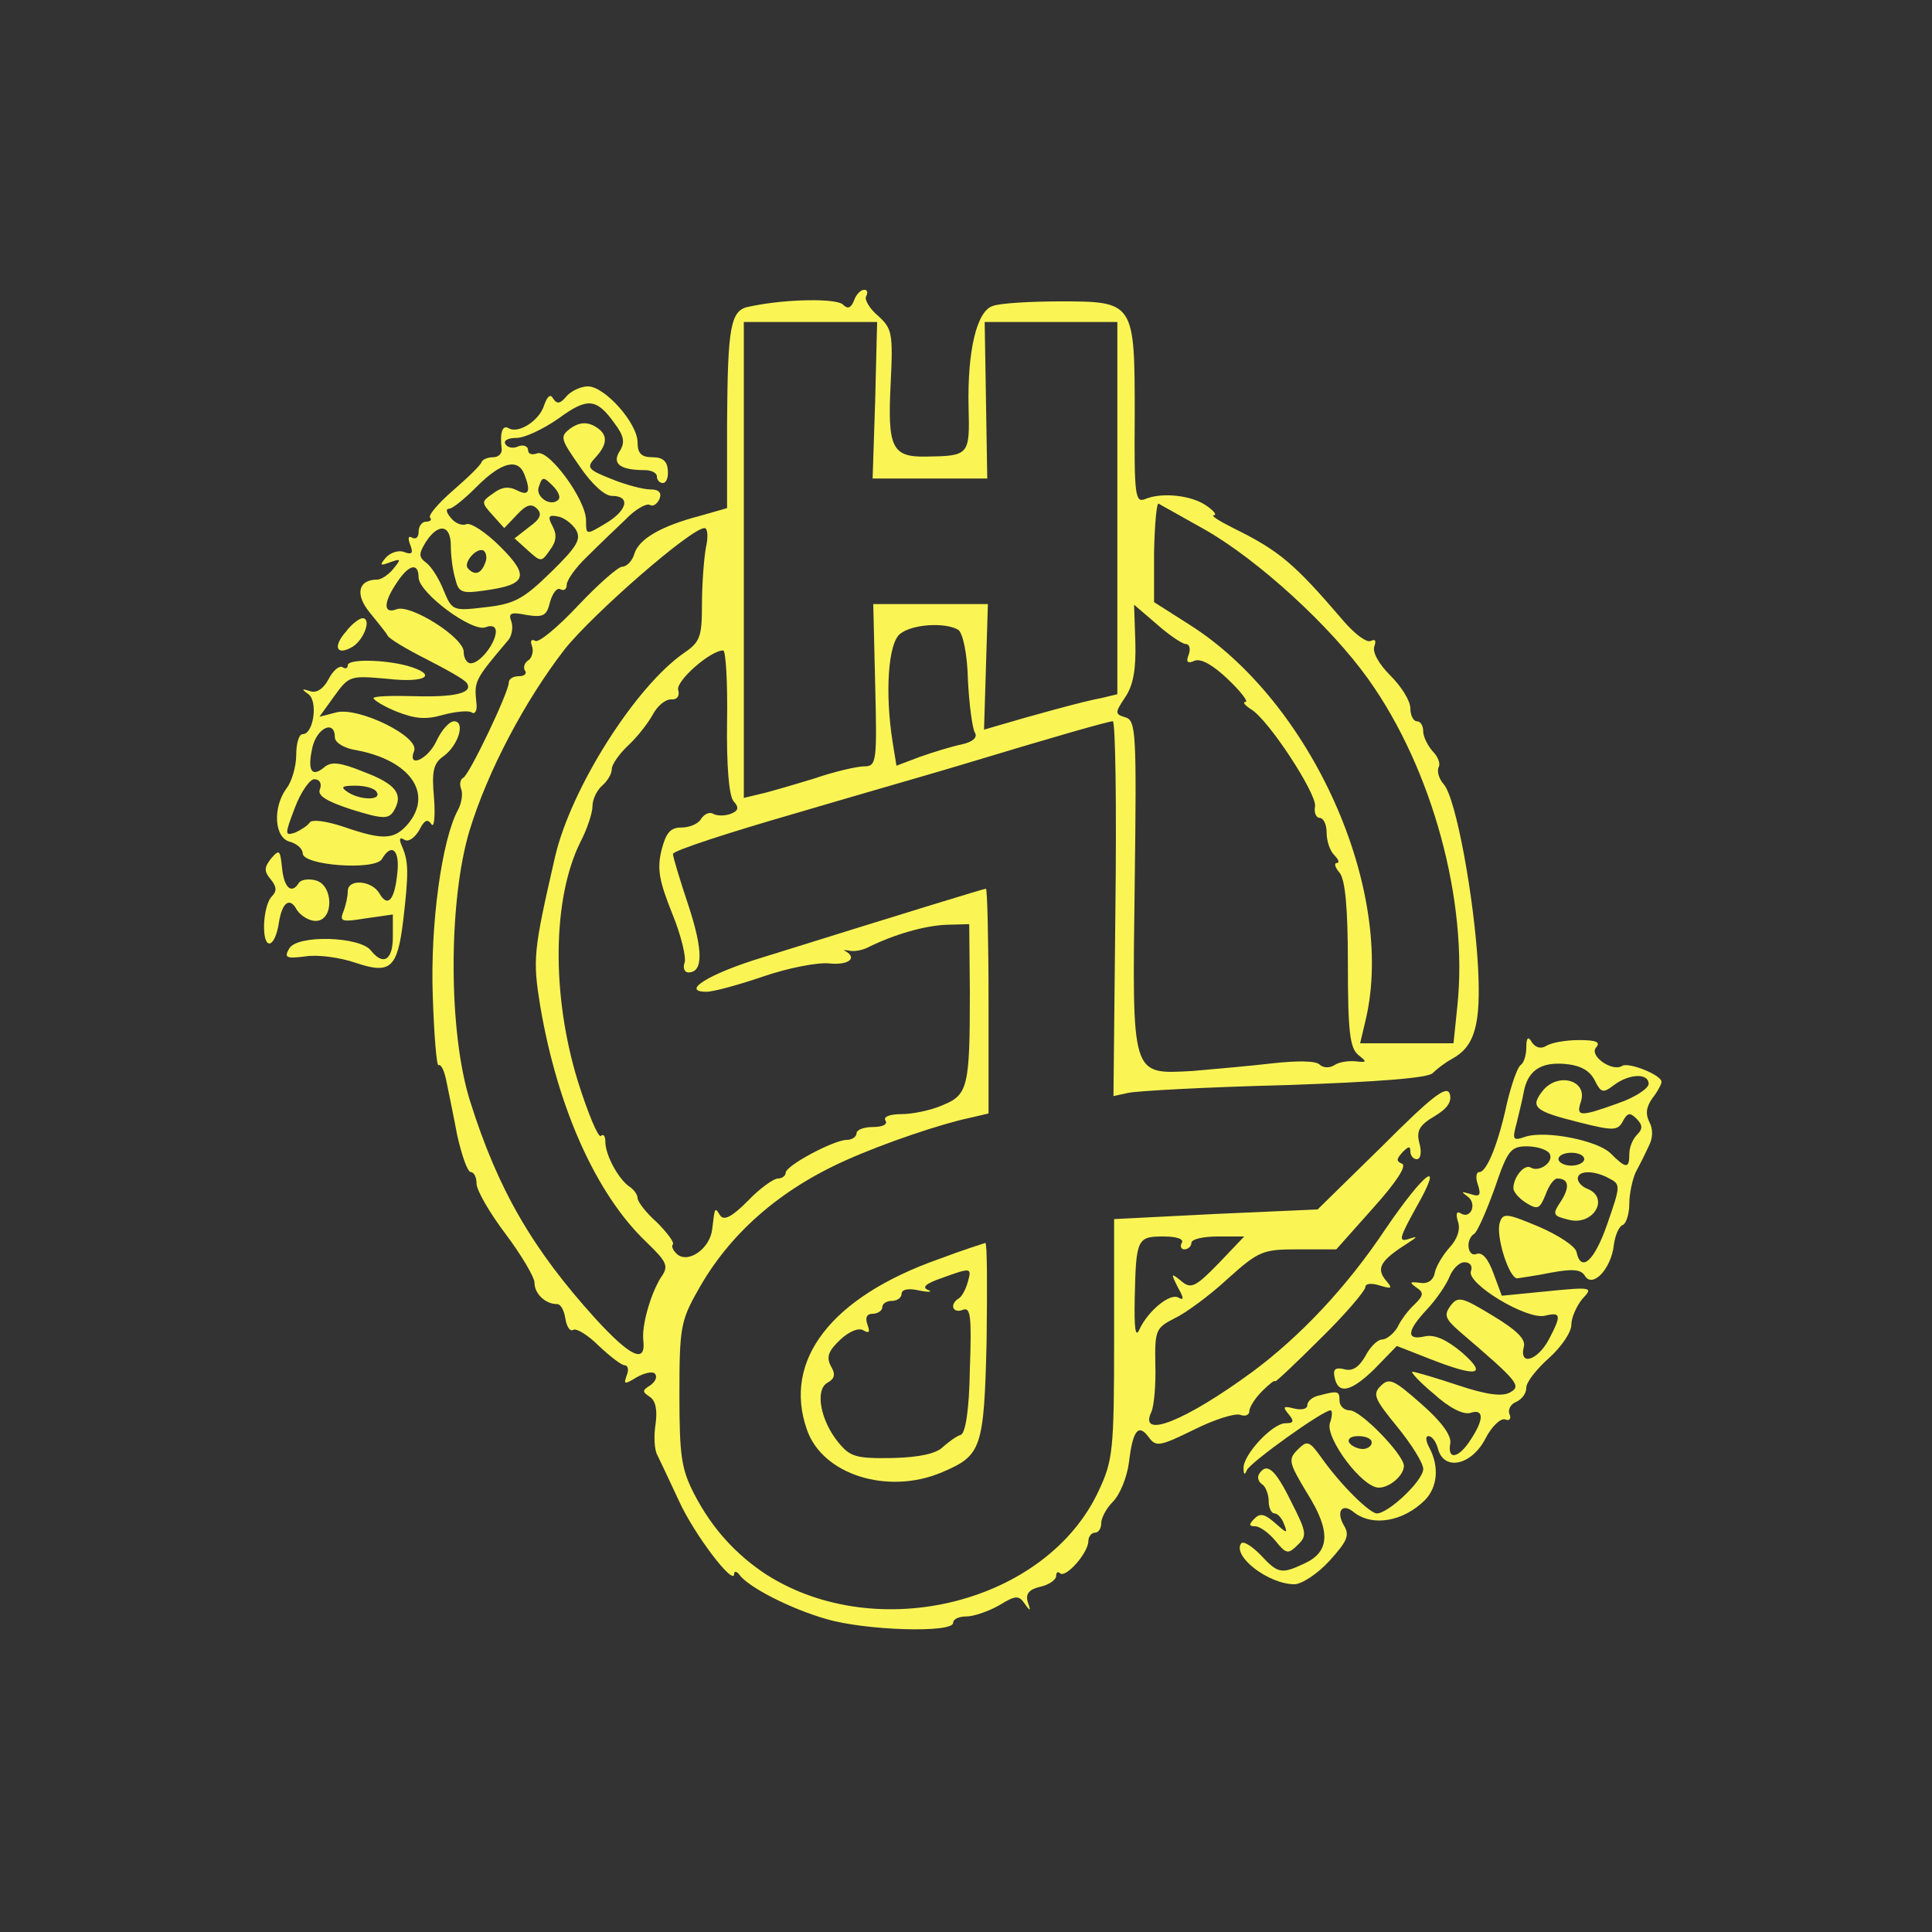 <?xml version="1.0" standalone="no" ?>
<!DOCTYPE svg PUBLIC "-//W3C//DTD SVG 20010904//EN"
  "http://www.w3.org/TR/2001/REC-SVG-20010904/DTD/svg10.dtd">
<svg
  version="1.0"
  xmlns="http://www.w3.org/2000/svg"
  width="300pt"
  height="300pt"
  viewBox="0 0 300 300"
  preserveAspectRatio="xMidYMid meet"
>
<rect x="0" y="0" width="300" height="300" fill="#333333" stroke="none"/>
<g
    transform="translate(0,300) scale(0.1,-0.1)"
    fill="#faf555"
    stroke="none"
  >
<path
      d="M1326 2533 c-5 -12 -10 -13 -17 -6 -10 10 -89 9 -145 -3 -30 -5 -34
-30 -35 -181 l0 -132 -42 -12 c-61 -16 -95 -36 -102 -59 -3 -11 -12 -20 -19
-20 -6 0 -37 -27 -69 -61 -31 -33 -61 -58 -66 -54 -6 3 -8 0 -5 -8 3 -8 0 -18
-5 -22 -6 -3 -9 -11 -6 -16 4 -5 -1 -9 -9 -9 -9 0 -16 -4 -16 -10 0 -15 -62
-145 -71 -148 -4 -2 -6 -9 -3 -17 3 -7 1 -22 -5 -33 -25 -46 -43 -178 -39
-288 2 -62 6 -110 9 -108 4 2 9 -9 12 -24 3 -15 11 -53 17 -85 7 -31 16 -57
21 -57 5 0 9 -8 9 -18 0 -10 20 -45 45 -78 24 -32 45 -67 45 -76 0 -17 17 -33
35 -33 6 0 11 -10 13 -23 2 -12 7 -20 12 -17 5 3 23 -8 40 -25 17 -16 35 -30
40 -30 5 0 7 -7 3 -16 -5 -14 -3 -14 15 -3 12 7 25 10 29 6 4 -5 1 -12 -7 -18
-13 -8 -13 -10 -1 -18 9 -6 12 -20 9 -42 -3 -19 -2 -41 3 -49 4 -8 19 -40 33
-70 24 -53 86 -134 86 -114 0 5 4 4 8 -1 13 -19 79 -53 135 -69 61 -18 197
-22 197 -6 0 6 9 10 21 10 11 0 34 8 50 17 26 16 31 16 40 3 9 -13 10 -12 5 2
-4 13 2 20 19 24 14 3 25 11 25 17 0 6 3 7 6 4 9 -8 44 32 44 50 0 7 5 13 10
13 6 0 10 7 10 15 0 8 8 23 18 33 11 11 22 38 25 61 6 51 15 61 31 39 11 -15
17 -14 70 12 32 16 64 26 72 23 8 -3 14 0 14 6 0 6 9 20 20 31 11 11 20 18 20
15 0 -2 31 27 70 66 39 38 70 75 70 80 0 6 9 7 22 3 20 -6 21 -5 9 9 -14 18
-7 30 34 56 17 11 17 12 2 7 -16 -5 -14 2 12 49 45 79 14 57 -48 -34 -60 -90
-132 -166 -206 -221 -105 -77 -178 -106 -157 -62 4 9 7 42 6 73 -1 54 1 57 30
72 17 8 54 35 82 61 49 44 55 46 110 46 l59 0 57 64 c36 40 53 66 45 69 -9 4
-9 7 1 18 9 9 12 10 12 1 0 -7 5 -12 10 -12 6 0 8 11 4 25 -5 19 0 28 24 42
20 12 27 23 23 35 -5 13 -28 -5 -105 -82 l-100 -98 -158 -7 -158 -8 0 -186 c0
-174 -2 -189 -24 -236 -81 -174 -343 -240 -516 -130 -47 31 -84 71 -112 125
-20 39 -23 59 -23 155 0 102 2 114 28 160 49 89 128 158 232 204 58 26 147 56
190 65 l30 7 0 174 c0 96 -2 175 -4 175 -3 0 -101 -30 -348 -107 -82 -25 -127
-53 -86 -53 11 0 51 11 89 24 38 13 84 22 102 20 29 -3 44 8 25 19 -5 2 -2 2
5 1 7 -2 20 0 30 5 40 20 89 34 122 35 l35 1 1 -105 c0 -148 -3 -160 -42 -176
-18 -8 -47 -14 -64 -14 -18 0 -29 -4 -25 -10 4 -6 -5 -10 -19 -10 -14 0 -26
-4 -26 -10 0 -5 -7 -10 -15 -10 -20 0 -95 -40 -95 -51 0 -5 -6 -9 -12 -9 -7 0
-29 -16 -47 -35 -25 -25 -37 -31 -43 -22 -8 13 -8 13 -12 -21 -3 -30 -36 -54
-54 -40 -7 6 -10 13 -7 16 2 3 -9 18 -25 34 -17 15 -30 32 -30 38 0 5 -6 13
-12 17 -17 11 -38 49 -38 70 0 9 -3 13 -7 9 -4 -3 -20 35 -36 86 -41 134 -39
283 4 370 11 21 19 46 19 56 0 11 7 25 15 32 8 7 15 18 15 26 0 7 12 24 26 37
14 13 31 35 38 48 7 13 19 23 28 23 9 -1 14 5 11 15 -3 14 50 61 70 61 4 0 7
-50 6 -110 -1 -69 3 -116 10 -124 9 -10 8 -15 -5 -20 -9 -3 -20 -3 -26 0 -6 4
-14 0 -19 -7 -4 -8 -18 -14 -31 -14 -17 0 -24 -8 -31 -36 -7 -29 -3 -48 17
-98 14 -34 22 -69 19 -76 -3 -8 0 -15 6 -15 23 0 23 34 0 104 -13 39 -24 75
-24 80 0 5 86 33 190 63 105 31 217 63 250 73 152 46 236 70 243 70 4 0 6
-131 4 -291 l-3 -291 23 5 c13 3 122 9 243 12 145 5 224 11 230 19 6 6 19 16
30 22 35 19 45 53 40 144 -6 106 -34 260 -53 282 -8 9 -11 21 -8 27 3 5 -1 16
-9 24 -8 9 -15 23 -15 31 0 9 -4 16 -10 16 -5 0 -10 9 -10 20 0 12 -14 34 -31
51 -18 18 -28 36 -25 45 3 9 2 12 -5 9 -6 -4 -25 10 -43 31 -77 90 -100 109
-171 144 -22 11 -36 20 -30 20 5 0 0 7 -12 15 -23 16 -69 21 -95 10 -15 -6
-17 5 -16 128 0 178 0 179 -116 179 -47 0 -94 -3 -104 -7 -25 -7 -40 -69 -38
-157 2 -75 1 -76 -66 -77 -53 -1 -60 14 -55 113 4 80 2 86 -20 106 -13 11 -21
25 -18 30 3 6 2 10 -3 10 -6 0 -13 -8 -16 -17z m33 -154 l-4 -122 89 0 89 0
-2 122 -2 121 103 0 103 0 0 -289 0 -289 -25 -6 c-24 -4 -111 -28 -158 -42
l-24 -7 3 98 3 97 -89 0 -89 0 3 -126 c3 -119 2 -126 -17 -126 -11 0 -46 -8
-78 -19 -33 -10 -70 -21 -84 -24 l-25 -6 0 369 0 370 104 0 103 0 -3 -121z
m513 -202 c82 -47 194 -149 253 -232 99 -139 155 -344 138 -507 l-6 -58 -72 0
-73 0 9 38 c46 200 -84 492 -274 612 l-55 35 0 78 c1 43 4 76 7 75 3 -2 36
-20 73 -41z m-776 -28 c-3 -17 -6 -57 -6 -88 0 -50 -3 -58 -28 -75 -75 -52
-175 -209 -200 -316 -34 -148 -35 -159 -23 -233 27 -158 87 -292 165 -366 32
-31 35 -37 22 -55 -16 -26 -30 -75 -27 -98 4 -36 -20 -25 -74 34 -98 108 -152
201 -195 338 -34 107 -34 310 -1 420 28 92 86 202 148 282 44 55 196 188 217
188 5 0 6 -14 2 -31z m745 -149 c6 0 8 -7 5 -16 -5 -12 -2 -15 9 -10 10 4 29
-7 52 -29 20 -19 32 -35 27 -35 -5 0 -1 -5 8 -11 27 -15 103 -132 100 -151 -2
-10 2 -18 7 -18 6 0 11 -10 11 -23 0 -13 5 -28 12 -35 7 -7 8 -12 4 -12 -5 0
-3 -7 4 -15 9 -11 13 -55 13 -143 0 -103 3 -129 16 -140 14 -11 14 -12 -4 -10
-11 1 -26 -1 -33 -6 -8 -5 -18 -4 -23 1 -6 6 -35 6 -72 2 -34 -4 -91 -9 -125
-12 -96 -5 -94 -12 -90 292 3 231 2 252 -14 257 -17 5 -17 7 -1 31 13 19 17
44 16 85 l-2 59 35 -30 c19 -17 40 -31 45 -31z m-353 22 c7 -5 14 -36 15 -78
2 -39 7 -76 11 -82 4 -7 -3 -14 -21 -18 -15 -3 -44 -12 -64 -19 l-37 -14 -6
37 c-12 76 -7 154 12 168 19 15 70 18 90 6z m347 -952 c-3 -5 -1 -10 4 -10 6
0 11 5 11 10 0 6 19 10 41 10 l41 0 -40 -42 c-36 -37 -43 -40 -58 -27 -16 13
-16 12 -5 -10 9 -16 10 -21 1 -16 -13 8 -48 -21 -61 -50 -6 -13 -8 3 -7 50 2
92 4 95 45 95 20 0 32 -4 28 -10z"
    />
<path
      d="M880 2385 c-10 -12 -15 -13 -21 -4 -4 8 -9 4 -14 -10 -7 -24 -40 -45
-55 -36 -10 6 -14 -7 -11 -32 1 -7 -5 -13 -13 -13 -8 0 -16 -3 -18 -7 -1 -5
-22 -25 -45 -45 -23 -20 -39 -39 -35 -42 3 -3 0 -6 -6 -6 -7 0 -12 -7 -12 -16
0 -8 -4 -12 -10 -9 -6 4 -7 -1 -3 -11 5 -13 3 -16 -10 -11 -8 3 -21 -1 -28 -9
-10 -12 -9 -13 7 -7 17 6 17 5 5 -10 -7 -9 -19 -17 -25 -17 -30 0 -35 -23 -12
-51 13 -16 26 -32 28 -36 1 -4 29 -21 61 -37 31 -16 60 -32 62 -37 10 -15 -19
-22 -82 -20 -34 1 -63 0 -63 -3 0 -3 16 -13 36 -21 28 -11 45 -13 72 -5 19 5
39 7 44 4 5 -4 9 2 8 12 -4 37 -4 37 50 101 5 7 7 19 4 28 -5 13 -1 15 24 10
26 -4 31 -1 36 20 4 14 11 23 16 20 6 -3 10 0 10 7 0 7 14 27 31 43 17 17 44
43 60 58 15 16 33 26 38 23 5 -3 11 1 15 9 4 10 -1 15 -14 15 -11 0 -38 7 -60
16 -38 15 -40 18 -25 34 20 22 19 37 -3 49 -12 6 -23 5 -36 -4 -17 -13 -16
-16 14 -59 19 -28 39 -46 50 -46 30 0 24 -23 -10 -43 -30 -18 -30 -18 -30 5 0
32 -58 111 -76 104 -8 -3 -14 -1 -14 5 0 6 -7 9 -15 6 -8 -4 -17 -2 -20 3 -4
6 4 10 17 10 13 0 42 14 65 30 45 33 59 32 87 -7 15 -20 17 -30 8 -44 -12 -19
1 -29 39 -29 10 0 19 -4 19 -10 0 -5 4 -10 9 -10 6 0 9 9 8 20 -1 14 -8 20
-24 20 -17 0 -23 6 -23 23 0 30 -51 87 -77 87 -11 0 -26 -7 -33 -15z m-66
-121 c11 -28 7 -35 -12 -25 -12 6 -23 5 -36 -5 -19 -13 -19 -14 -1 -34 l18
-20 20 21 c14 15 22 18 31 9 8 -8 5 -16 -12 -28 l-23 -18 21 -19 c20 -18 21
-18 34 1 10 13 11 24 4 37 -8 15 -6 18 8 15 9 -1 22 -11 28 -20 9 -15 3 -26
-39 -67 -43 -42 -57 -49 -102 -54 -50 -6 -51 -5 -64 26 -7 18 -19 37 -27 43
-12 9 -12 14 -1 32 19 30 39 28 39 -5 0 -16 3 -39 7 -52 5 -21 10 -23 45 -18
66 9 71 22 25 68 -22 22 -46 38 -53 35 -7 -3 -18 2 -24 10 -7 8 -8 14 -3 14 6
0 25 16 44 35 37 37 63 44 73 19z m53 -40 c-12 -12 -37 5 -30 21 5 15 7 15 21
1 9 -9 13 -18 9 -22z m-114 -99 c-6 -16 -16 -19 -26 -8 -9 8 13 34 24 28 4 -3
6 -12 2 -20z m-103 -22 c1 -24 83 -85 104 -77 10 4 16 1 16 -7 -1 -19 -25 -49
-39 -49 -6 0 -11 8 -11 18 0 22 -82 74 -104 66 -21 -8 -21 10 0 41 19 29 34
32 34 8z"
    />
<path
      d="M537 2019 c-21 -24 -14 -38 11 -23 18 12 29 44 15 44 -5 0 -17 -9
-26 -21z"
    />
<path
      d="M540 1967 c0 -5 -4 -6 -8 -3 -5 3 -15 -5 -22 -19 -8 -15 -19 -22 -29
-18 -13 4 -13 3 -2 -5 15 -11 8 -62 -9 -62 -6 0 -10 -15 -10 -32 0 -18 -7 -42
-15 -52 -22 -30 -19 -77 5 -83 11 -3 20 -11 20 -18 0 -19 112 -27 123 -9 15
26 28 14 24 -21 -4 -43 -15 -55 -28 -32 -12 20 -49 23 -49 3 0 -8 -3 -22 -7
-32 -6 -15 -2 -16 35 -10 l42 6 0 -35 c0 -36 -15 -45 -34 -21 -17 22 -115 25
-127 3 -8 -14 -5 -16 26 -12 19 3 54 -2 77 -10 54 -18 65 -9 74 65 9 76 8 92
-1 114 -6 13 -5 17 3 12 6 -4 16 3 23 15 8 16 13 18 19 9 4 -6 6 12 4 40 -4
43 -1 55 15 66 23 17 34 54 16 54 -7 0 -19 -13 -27 -30 -13 -29 -46 -44 -35
-16 9 22 -85 68 -120 60 l-27 -7 23 32 c23 32 25 32 82 27 61 -7 80 6 32 20
-37 10 -93 11 -93 1z m-20 -112 c0 -8 14 -17 34 -20 84 -16 119 -68 79 -115
-21 -24 -38 -25 -99 -4 -27 9 -49 12 -53 7 -3 -5 -14 -12 -23 -16 -16 -5 -16
-3 0 39 9 24 23 44 30 44 8 0 12 -6 9 -15 -5 -10 9 -19 49 -32 48 -15 57 -15
65 -3 16 26 5 42 -45 61 -37 15 -51 17 -62 8 -20 -17 -27 -6 -19 30 7 31 35
44 35 16z m65 -85 c8 -13 -25 -13 -45 0 -12 8 -9 10 12 10 15 0 30 -4 33 -10z"
    />
<path
      d="M421 1667 c-11 -14 -11 -20 -1 -32 10 -12 10 -19 2 -27 -7 -7 -12
-28 -12 -47 0 -38 17 -33 23 6 5 32 17 41 28 20 6 -9 19 -17 29 -17 29 0 28
56 0 63 -11 3 -23 1 -26 -4 -11 -18 -23 -8 -26 23 -3 28 -4 30 -17 15z"
    />
<path
      d="M2370 1373 c0 -12 -4 -24 -9 -27 -5 -4 -14 -30 -21 -59 -13 -61 -31
-107 -43 -107 -5 0 -6 -9 -2 -20 5 -16 3 -19 -12 -14 -14 4 -15 4 -4 -4 15
-11 5 -36 -11 -26 -6 4 -8 -1 -4 -13 4 -12 -1 -27 -13 -40 -10 -11 -21 -29
-23 -39 -2 -12 -11 -18 -23 -16 -16 2 -17 1 -6 -7 12 -8 12 -12 -2 -26 -10 -9
-22 -25 -27 -36 -6 -10 -17 -19 -24 -19 -7 0 -19 -12 -26 -26 -10 -17 -20 -24
-33 -20 -13 3 -17 0 -15 -11 5 -29 25 -25 62 11 l35 36 51 -20 c74 -29 91 -26
50 10 -24 20 -42 28 -57 25 -30 -7 -29 8 3 42 14 15 30 38 35 51 5 12 15 22
23 22 9 0 13 -6 10 -14 -7 -19 87 -76 115 -69 25 6 26 1 6 -37 -17 -32 -46
-42 -39 -12 4 12 -10 26 -48 49 -48 29 -54 31 -66 15 -10 -14 -8 -20 15 -40
90 -77 96 -84 78 -94 -12 -7 -36 -4 -81 11 -36 12 -67 21 -71 21 -3 0 11 -16
33 -34 24 -22 46 -33 57 -30 21 7 22 -9 1 -41 -19 -30 -37 -33 -32 -6 2 12
-14 34 -45 61 -43 38 -50 41 -63 28 -13 -13 -10 -20 26 -64 22 -27 40 -56 40
-65 0 -18 -54 -69 -72 -69 -11 0 -55 43 -85 85 -20 28 -23 29 -38 14 -15 -15
-14 -20 15 -68 37 -59 35 -91 -5 -109 -36 -17 -41 -15 -68 14 -14 14 -27 22
-30 17 -13 -20 43 -63 83 -63 11 0 36 16 55 37 27 30 31 39 22 54 -13 22 -3
36 15 21 29 -23 77 -15 111 19 19 20 22 51 7 80 -6 11 -7 19 -2 19 6 0 12 -9
15 -20 9 -34 51 -26 73 15 10 20 24 33 31 31 7 -3 10 1 7 8 -3 7 2 16 10 19 9
4 16 13 16 22 0 9 16 29 35 46 19 17 35 40 35 52 0 11 8 29 17 40 17 18 16 19
-54 12 l-71 -7 -13 35 c-8 22 -17 33 -26 30 -14 -6 -18 22 -4 31 5 3 19 35 32
71 20 59 25 65 50 65 15 0 31 -5 35 -11 8 -13 -16 -30 -29 -22 -10 6 -27 -15
-27 -32 0 -6 9 -16 20 -23 18 -11 21 -9 30 13 5 14 13 25 18 25 18 0 20 -13 6
-35 -14 -21 -13 -23 12 -29 38 -10 64 34 29 48 -8 3 -15 10 -15 16 0 13 26 13
49 0 18 -9 17 -12 -3 -70 -20 -58 -41 -77 -48 -44 -2 9 -28 26 -58 39 -50 21
-56 22 -61 7 -7 -20 14 -87 27 -87 5 1 29 4 53 9 33 6 46 5 52 -5 12 -20 41
11 45 48 2 15 8 29 14 31 5 2 10 17 10 33 0 16 5 38 10 49 6 11 15 29 20 40 7
13 7 27 1 38 -6 12 -5 23 5 37 8 10 14 22 14 25 0 11 -51 31 -61 25 -15 -10
-51 15 -41 28 8 9 1 12 -26 12 -21 0 -43 -4 -51 -9 -8 -5 -16 -3 -22 5 -6 11
-9 8 -9 -8z m106 -50 c10 -20 13 -21 30 -8 24 18 54 19 54 2 0 -7 -21 -21 -47
-30 -61 -22 -66 -21 -58 3 10 32 -34 45 -58 18 -22 -27 -16 -33 56 -51 52 -13
59 -13 67 2 7 13 11 14 21 4 10 -10 10 -16 1 -25 -7 -7 -12 -20 -12 -30 0 -23
-5 -23 -29 1 -20 20 -100 36 -132 26 -20 -7 -21 -5 -14 21 4 16 9 37 11 48 6
33 26 47 63 44 25 -2 39 -10 47 -25z m-16 -123 c0 -5 -9 -10 -20 -10 -11 0
-20 5 -20 10 0 6 9 10 20 10 11 0 20 -4 20 -10z"
    />
<path
      d="M1458 1045 c-167 -59 -243 -157 -205 -265 24 -70 126 -102 210 -66
61 26 65 36 69 204 1 83 1 152 -2 152 -3 -1 -35 -11 -72 -25z m45 -35 c-3 -11
-9 -23 -14 -26 -15 -9 -10 -24 6 -18 12 5 14 -9 11 -92 -1 -65 -7 -99 -14
-102 -7 -2 -19 -11 -28 -19 -10 -10 -36 -16 -78 -17 -57 -1 -66 2 -84 24 -28
34 -37 82 -17 93 11 6 13 13 5 26 -7 14 -4 23 15 41 14 13 29 19 36 14 9 -5
10 -2 6 9 -4 11 -1 17 8 17 8 0 15 5 15 10 0 6 7 10 15 10 8 0 15 5 15 11 0 7
11 9 28 5 15 -3 21 -2 13 1 -10 4 -3 10 20 18 47 17 48 17 42 -5z"
    />
<path
      d="M2048 833 c-10 -2 -18 -9 -18 -15 0 -6 -9 -8 -21 -5 -16 4 -18 3 -8
-9 9 -11 8 -14 -5 -14 -20 0 -66 -49 -65 -70 0 -10 2 -11 5 -3 5 12 118 93
130 93 3 0 3 -9 -1 -20 -7 -23 50 -100 76 -100 17 0 39 19 39 34 -1 18 -67 86
-84 86 -9 0 -16 7 -16 15 0 15 -2 16 -32 8z m82 -73 c0 -5 -6 -10 -14 -10 -8
0 -18 5 -21 10 -3 6 3 10 14 10 12 0 21 -4 21 -10z"
    />
<path
      d="M1955 711 c-3 -5 -1 -12 5 -16 5 -3 10 -15 10 -26 0 -10 4 -19 9 -19
5 0 12 -8 15 -17 6 -15 4 -14 -14 2 -16 14 -23 16 -32 7 -9 -9 -9 -12 1 -12 7
0 21 -10 31 -22 17 -21 20 -22 35 -7 15 14 14 20 -10 67 -25 51 -38 62 -50 43z"
    />
</g>
</svg>
